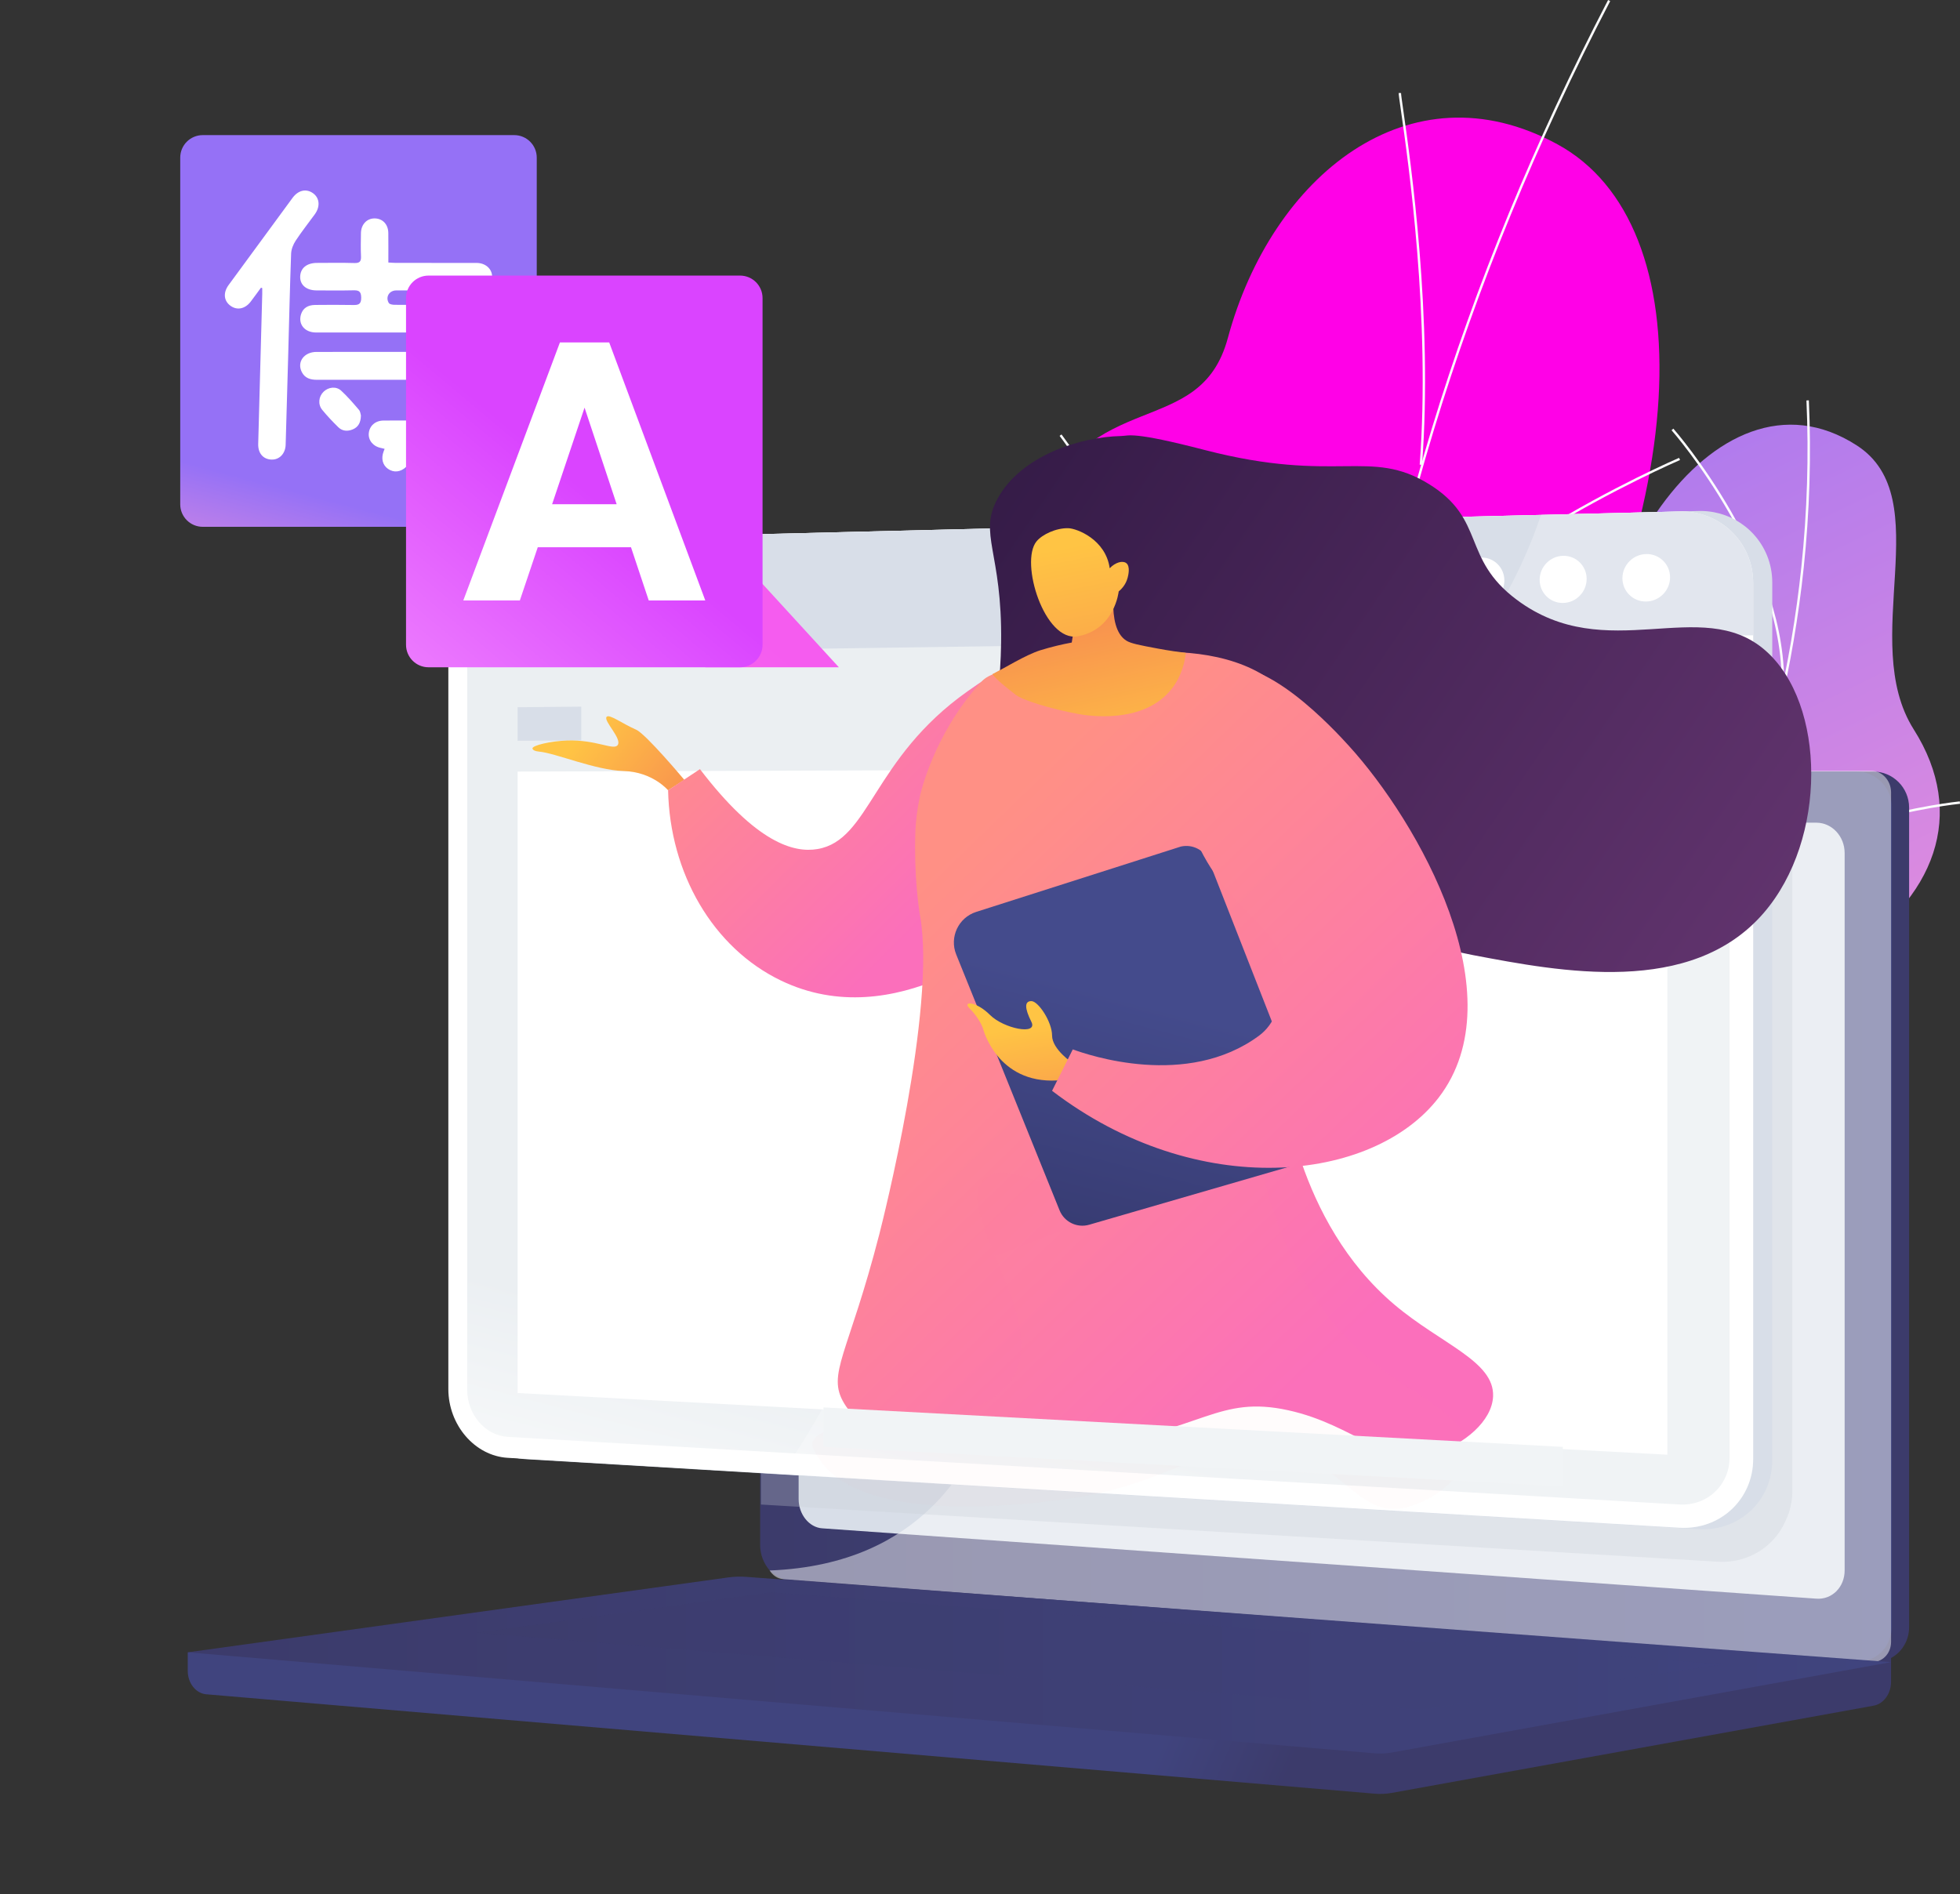 <svg width="745" height="720" viewBox="0 0 745 720" fill="none" xmlns="http://www.w3.org/2000/svg">
<rect x="0" y="0" width="745" height="720" fill="#333333" stroke="none"/>
<path d="M562.048 469.256C566.915 477.333 575.398 488.301 584.581 501.018L431.156 523.126C448.346 476.437 472.568 427.406 436.49 346.293C419.559 308.227 374.535 241.294 393.112 196.689C414.277 145.871 456.07 167.846 466.704 128.498C483.323 66.998 535.729 24.242 591.977 54.846C647.494 85.052 645.56 195.286 572.308 315.835C529.555 408.267 536.635 427.081 562.048 469.256Z" fill="url(#paint0_linear_12_5226)"/>
<path d="M503.98 503.56C502.886 483.419 502.874 464.368 502.862 444.196L502.857 437.471C503.449 427.758 503.77 418.165 504.082 408.888C504.782 387.938 505.443 368.151 509.005 347.146C509.073 345.92 509.08 344.727 509.087 343.465C509.113 338.959 509.142 334.297 511.76 329.842L511.822 329.658C522.435 218.554 556.152 107.782 612.037 0.415L611.24 0C555.319 107.438 521.571 218.29 510.935 329.472C508.243 334.111 508.215 339.074 508.189 343.458C508.182 344.708 508.175 345.892 508.111 347.045C504.546 368.059 503.884 387.876 503.183 408.857C502.874 418.129 502.553 427.715 501.959 437.445L501.963 444.199C501.975 464.382 501.987 483.445 503.084 503.612L503.98 503.56Z" fill="#FCFDFE"/>
<path d="M505.076 405.037C506.095 352.492 478.41 290.058 455.006 246.934C429.661 200.233 403.738 165.491 403.478 165.146L402.759 165.684C403.018 166.028 428.908 200.729 454.223 247.373C477.572 290.398 505.194 352.674 504.18 405.018L505.076 405.037Z" fill="#FCFDFE"/>
<path d="M540.525 176.696C544.714 120.999 536.208 61.576 533.412 42.05C532.877 38.315 532.525 35.848 532.542 35.367L531.643 35.336C531.624 35.872 531.9 37.822 532.523 42.177C535.316 61.679 543.811 121.029 539.631 176.63L540.525 176.696Z" fill="#FCFDFE"/>
<path d="M520.427 265.75C539.261 217.775 637.589 175.288 638.58 174.866L638.226 174.041C637.231 174.465 538.558 217.101 519.589 265.424L520.427 265.75Z" fill="#FCFDFE"/>
<path d="M604.977 296.975C614.311 367.557 576.966 349.239 546.617 360.709C517.981 418.252 521.574 467.295 581.641 501.441L640.534 483.762C662.718 479.508 687.941 468.908 682.175 439.393C675.655 406.011 664.622 385.804 700.203 363.821C735.789 341.839 747.751 309.362 727.438 277.305C706.06 243.572 736.996 189.492 705.78 169.325C651.385 134.184 595.257 223.478 604.977 296.975Z" fill="url(#paint1_linear_12_5226)"/>
<path d="M608.215 425.226C629.382 394.122 646.752 360.443 659.842 325.127C673.043 289.507 681.712 252.691 685.607 215.706C687.841 194.499 688.495 173.125 687.549 152.18L686.631 152.222C687.572 173.12 686.921 194.447 684.692 215.612C680.804 252.519 672.154 289.259 658.979 324.808C645.914 360.056 628.58 393.667 607.455 424.709L608.215 425.226Z" fill="#FCFDFE"/>
<path d="M687.763 456.648L688.061 455.778C676.06 451.696 662.232 449.157 646.962 448.232C639.684 447.791 632.527 447.838 625.686 448.376L625.757 449.293C632.555 448.76 639.672 448.711 646.905 449.152C662.093 450.069 675.841 452.592 687.763 456.648Z" fill="#FCFDFE"/>
<path d="M651.024 346.922C677.771 312.387 744.332 305.6 745 305.539L744.913 304.624C744.238 304.692 677.289 311.507 650.297 346.358L651.024 346.922Z" fill="#FCFDFE"/>
<path d="M678.039 262.956C680.428 213.666 636.487 163.435 636.044 162.935L635.355 163.543C635.796 164.043 679.49 213.999 677.119 262.911L678.039 262.956Z" fill="#FCFDFE"/>
<path d="M71.36 628.095L718.803 622.407V639.239C718.803 643.807 715.979 647.693 712.155 648.384L529.077 681.528C526.904 681.922 524.701 682.026 522.509 681.839L78.397 644.05C74.431 643.713 71.362 639.817 71.362 635.122V628.095H71.36Z" fill="url(#paint2_linear_12_5226)"/>
<path d="M295.462 305.691V587.26C295.462 590.818 296.719 594.132 298.719 596.596C300.67 598.994 303.364 600.586 306.311 600.815L510.99 616.343L604.167 623.288L709.058 631.129C709.065 631.129 709.065 631.129 709.065 631.129L712.11 631.48C712.478 631.504 712.837 631.581 713.196 631.574C713.71 631.567 714.217 631.555 714.705 631.492C716.175 631.289 717.746 630.829 718.994 630.136C722.863 627.973 725.658 623.679 725.658 618.522V307.038C725.658 299.27 719.364 293.297 712.108 293.297H306.318C300.335 293.295 295.462 298.657 295.462 305.691Z" fill="url(#paint3_linear_12_5226)"/>
<path d="M288.929 305.691V587.26C288.929 591.014 290.359 594.44 292.546 596.938C293.827 598.39 295.426 599.305 297.151 600.121H297.16C297.422 600.121 297.681 600.35 297.953 600.423C298.566 600.602 299.203 600.741 299.847 600.791L598.373 623.455L705.637 631.598C706.446 631.655 707.237 631.52 708.013 631.421C708.364 631.381 708.716 631.131 709.058 631.131C709.065 631.131 709.065 631.131 709.065 631.131C709.35 631.131 709.629 631.124 709.907 631.041C713.939 629.874 717.253 626.662 718.444 622.354C718.786 621.13 719.131 619.885 719.131 618.522V307.038C719.131 299.27 712.903 293.297 705.637 293.297H299.847C293.862 293.295 288.929 298.657 288.929 305.691Z" fill="url(#paint4_linear_12_5226)"/>
<path d="M312.486 580.96L690.44 607.706C696.349 608.123 701.152 603.32 701.152 596.971V324.267C701.152 317.921 696.349 312.755 690.44 312.726L312.486 311.047C307.551 311.026 303.56 315.693 303.56 321.475V569.857C303.56 575.64 307.551 580.611 312.486 580.96Z" fill="#D8DEE8"/>
<path d="M488.409 301.485C488.409 304.379 490.497 306.732 493.078 306.742C495.661 306.751 497.756 304.405 497.756 301.504C497.756 298.604 495.661 296.25 493.078 296.248C490.497 296.246 488.409 298.59 488.409 301.485Z" fill="white"/>
<path opacity="0.48" d="M397.614 515.382C428.897 497.309 453.494 520.209 477.233 497.615C491.625 483.917 484.56 473.701 502.267 453.233C521.879 430.559 534.651 438.181 554.363 417.775C579.286 391.975 566.821 371.9 588.29 353.374C614.336 330.901 642.423 351.702 667.216 330.149C677.909 320.853 683.776 307.338 686.84 292.965H711.101C715.351 292.965 718.803 296.665 718.803 301.228V624.107C718.803 628.67 715.351 632.106 711.101 631.783L297.53 600.261C295.501 600.106 293.702 598.835 292.546 596.991C322.821 595.807 341.42 584.91 353.309 573.642C376.567 551.603 372.533 529.87 397.614 515.382Z" fill="white"/>
<path d="M283.671 599.415L718.803 631.826L529.077 666.175C526.904 666.568 524.701 666.672 522.509 666.486L71.36 628.097L276.747 599.637C279.045 599.316 281.362 599.243 283.671 599.415Z" fill="url(#paint5_linear_12_5226)"/>
<path opacity="0.3" d="M655.311 632.639L293.051 605.256L180.934 620.666L540.073 649.938L655.311 632.639Z" fill="url(#paint6_linear_12_5226)"/>
<path opacity="0.3" d="M289.247 305.56V571.915L295.749 572.307L304.143 572.805L311.816 573.263L351.472 575.633L652.894 593.652C654.841 593.775 656.742 593.685 658.577 593.416C667.639 592.085 675.122 586.285 678.659 578.191C679.189 576.973 679.829 575.701 680.171 574.384C680.75 572.196 681.252 569.882 681.252 567.482V293.151H300.146C294.171 293.151 289.247 298.519 289.247 305.56Z" fill="#C7CCD3"/>
<path d="M176.976 230.684C176.976 218.667 184.765 208.455 195.064 205.88C195.432 205.788 195.84 205.705 196.215 205.634C197.339 205.417 198.509 205.292 199.68 205.264L420.2 199.815L645.613 194.243C646.094 194.231 646.576 194.231 647.052 194.243C653.177 194.401 658.791 196.539 663.268 200.049C663.351 200.112 663.433 200.176 663.514 200.242C664.156 200.757 664.776 201.303 665.369 201.874C665.383 201.889 665.397 201.9 665.411 201.915C665.76 202.255 666.1 202.604 666.433 202.961C670.908 207.788 673.641 214.253 673.641 221.416V241.405V555.099C673.641 557.504 673.331 559.818 672.753 562.01C672.406 563.326 671.963 564.596 671.429 565.815C667.882 573.919 660.389 579.722 651.31 581.051C649.471 581.321 647.567 581.408 645.617 581.29L303.841 560.886L199.623 554.667C187.125 553.921 176.974 542.185 176.974 528.453V248.521V230.684H176.976Z" fill="#D8DEE8"/>
<path d="M192.967 205.423L638.389 194.424C653.805 194.045 666.381 206.184 666.381 221.545V554.59C666.381 569.951 653.807 581.652 638.389 580.732L192.967 554.165C180.483 553.42 170.417 541.71 170.417 528.002V230.799C170.42 217.093 180.483 205.732 192.967 205.423Z" fill="white"/>
<path d="M638.388 571.907C648.855 572.51 657.404 564.528 657.404 554.11V221.714C657.404 211.295 648.853 203.013 638.388 203.252L192.969 213.392C184.476 213.585 177.593 221.334 177.593 230.665V528.385C177.593 537.716 184.476 545.705 192.969 546.196L638.388 571.907Z" fill="url(#paint7_linear_12_5226)"/>
<path d="M192.967 205.423L638.389 194.424C653.805 194.045 666.381 206.184 666.381 221.545V241.495L170.42 248.603V230.799C170.42 217.093 180.483 205.732 192.967 205.423Z" fill="#D8DEE8"/>
<path d="M616.683 219.808C616.683 224.782 620.724 228.743 625.72 228.656C630.726 228.569 634.793 224.451 634.793 219.459C634.793 214.467 630.726 210.505 625.72 210.611C620.726 210.718 616.683 214.835 616.683 219.808Z" fill="white"/>
<path d="M585.226 220.412C585.226 225.35 589.213 229.286 594.138 229.201C599.076 229.116 603.086 225.027 603.086 220.07C603.086 215.111 599.076 211.177 594.138 211.283C589.21 211.387 585.226 215.474 585.226 220.412Z" fill="white"/>
<path d="M554.197 221.011C554.197 225.916 558.13 229.823 562.989 229.741C567.858 229.656 571.814 225.597 571.814 220.673C571.814 215.75 567.858 211.842 562.989 211.946C558.127 212.045 554.197 216.106 554.197 221.011Z" fill="white"/>
<path d="M196.747 529.533L633.764 552.975V291.803L196.747 293.305V529.533Z" fill="white"/>
<path d="M395.249 266.985L633.764 264.756V278.863L395.249 280.358V266.985Z" fill="#D8DEE8"/>
<path d="M220.939 268.614V281.449L196.748 281.603V268.84L220.939 268.614Z" fill="#D8DEE8"/>
<g opacity="0.5">
<path opacity="0.5" d="M362.877 374.01C414.721 299.006 505.341 324.726 563.25 240.802C573.742 225.597 580.871 210.071 585.764 195.724L638.389 194.424C653.805 194.045 666.381 206.184 666.381 221.545V554.59C666.381 569.951 653.807 581.652 638.389 580.732L296.995 560.37C306.966 546.188 316.185 530.249 323.996 512.337C354.033 443.455 331.776 419.003 362.877 374.01Z" fill="white"/>
</g>
<path d="M476.491 505.384C476.491 514.965 484.33 523.107 494.04 523.572C503.794 524.039 511.732 516.585 511.732 506.926C511.732 497.264 503.792 489.119 494.04 488.733C484.33 488.346 476.491 495.802 476.491 505.384Z" fill="white"/>
<path d="M406.473 502.322C406.473 511.745 414.055 519.748 423.448 520.197C432.882 520.647 440.561 513.313 440.561 503.812C440.561 494.311 432.882 486.305 423.448 485.933C414.057 485.56 406.473 492.899 406.473 502.322Z" fill="white"/>
<path d="M338.723 499.36C338.723 508.632 346.061 516.499 355.151 516.933C364.28 517.369 371.711 510.148 371.711 500.803C371.711 491.458 364.28 483.586 355.151 483.225C346.061 482.865 338.723 490.09 338.723 499.36Z" fill="white"/>
<path d="M77.064 51.361H195.463C200.19 51.361 204.021 55.191 204.021 59.916V191.704C204.021 196.43 200.19 200.259 195.463 200.259H77.064C72.337 200.259 68.506 196.43 68.506 191.704V59.916C68.506 55.191 72.337 51.361 77.064 51.361Z" fill="url(#paint8_linear_12_5226)"/>
<path d="M172.771 126.398C172.771 128.98 172.771 131.236 172.771 133.767C175.628 133.767 178.301 133.746 180.971 133.771C184.611 133.805 187.005 135.913 187.017 139.049C187.029 142.164 184.609 144.315 181.006 144.369C178.551 144.404 176.097 144.409 173.641 144.44C173.495 144.442 173.351 144.551 172.889 144.742C172.889 145.609 172.87 146.609 172.891 147.607C173.007 153.229 173.172 158.85 173.243 164.472C173.29 168.278 171.353 170.62 167.65 170.219C162.847 169.698 159.445 171.384 156.706 175.093C156.055 175.975 155.187 176.706 154.385 177.47C152.269 179.487 149.681 179.76 147.478 178.23C145.444 176.817 144.803 174.32 145.791 171.672C145.897 171.386 146.008 171.101 146.192 170.62C145.671 170.493 145.246 170.368 144.817 170.285C141.856 169.719 139.91 167.366 140.179 164.659C140.457 161.857 142.658 159.898 145.732 159.867C150.724 159.817 155.715 159.85 160.707 159.839C161.245 159.836 161.785 159.775 162.483 159.732C162.483 157.122 162.483 154.615 162.483 152.109C162.483 149.665 162.483 147.225 162.483 144.529C161.32 144.466 160.407 144.374 159.494 144.374C146.501 144.364 133.505 144.36 120.512 144.376C118.063 144.378 115.928 143.805 114.725 141.447C112.772 137.62 115.534 133.786 120.299 133.774C131.788 133.743 143.276 133.764 154.765 133.764C157.124 133.764 159.483 133.764 161.945 133.764C161.945 131.274 161.945 129.015 161.945 126.4C160.903 126.4 159.985 126.4 159.07 126.4C146.083 126.4 133.097 126.416 120.111 126.393C115.773 126.383 113.225 123.209 114.435 119.434C115.154 117.191 116.95 115.949 119.766 115.92C124.52 115.875 129.275 115.842 134.027 115.937C136.117 115.979 137.343 115.814 137.294 113.088C137.247 110.527 136.166 110.317 134.135 110.364C129.542 110.471 124.944 110.407 120.349 110.395C116.45 110.386 114.013 108.325 114.1 105.141C114.187 101.932 116.593 99.953 120.462 99.941C125.216 99.927 129.974 99.845 134.722 99.986C136.758 100.048 137.308 99.333 137.216 97.409C137.077 94.485 137.155 91.549 137.195 88.62C137.237 85.34 139.426 83.01 142.38 83.024C145.425 83.038 147.553 85.252 147.6 88.58C147.65 92.214 147.612 95.85 147.612 99.788C148.678 99.845 149.587 99.934 150.497 99.934C160.719 99.944 170.938 99.918 181.16 99.946C185.58 99.958 188.265 103.74 186.512 107.431C185.422 109.723 183.476 110.421 181.049 110.412C170.907 110.372 160.766 110.395 150.625 110.4C147.957 110.4 146.404 112.902 147.796 115.192C148.105 115.701 149.289 115.868 150.073 115.871C160.214 115.916 170.355 115.887 180.497 115.925C181.662 115.93 182.91 116.005 183.976 116.415C186.187 117.267 187.378 119.731 186.949 122.044C186.482 124.546 184.474 126.291 181.723 126.372C178.796 126.464 175.868 126.398 172.771 126.398Z" fill="white"/>
<path d="M99.203 109.353C97.913 111.105 96.646 112.876 95.329 114.609C93.195 117.42 90.194 118.061 87.679 116.286C85.068 114.441 84.723 111.312 86.896 108.343C94.983 97.288 103.084 86.247 111.201 75.216C113.385 72.247 116.445 71.601 119.016 73.473C121.503 75.284 121.779 78.543 119.658 81.46C117.238 84.79 114.666 88.018 112.409 91.454C111.468 92.886 110.717 94.723 110.656 96.404C110.172 109.537 109.885 122.676 109.524 135.813C109.219 146.894 108.903 157.973 108.578 169.052C108.479 172.457 106.183 174.822 103.161 174.699C100.031 174.57 98.054 172.306 98.146 168.755C98.639 149.76 99.165 130.765 99.677 111.772C99.698 111.022 99.68 110.272 99.68 109.52C99.519 109.466 99.361 109.409 99.203 109.353Z" fill="white"/>
<path d="M137.186 157.943C137.141 160.687 136.134 162.336 134.155 163.192C132.223 164.029 130.182 163.958 128.611 162.421C126.464 160.322 124.386 158.129 122.485 155.808C120.767 153.714 121.114 150.724 122.99 148.906C124.832 147.119 127.771 146.748 129.68 148.508C132.112 150.75 134.289 153.283 136.441 155.806C137 156.464 137.056 157.546 137.186 157.943Z" fill="white"/>
<path d="M282.479 213.946L318.855 253.655H268.078L282.479 213.946Z" fill="url(#paint9_linear_12_5226)"/>
<path d="M162.89 104.756H281.289C286.017 104.756 289.848 108.586 289.848 113.312V245.1C289.848 249.825 286.017 253.655 281.289 253.655H162.89C158.163 253.655 154.332 249.825 154.332 245.1V113.312C154.332 108.586 158.165 104.756 162.89 104.756Z" fill="url(#paint10_linear_12_5226)"/>
<path d="M204.404 208.033H239.845L246.583 228.24H268.078L231.558 130.169H212.828L176.105 228.24H197.6L204.404 208.033ZM234.387 191.665H209.86L222.191 154.956L234.387 191.665Z" fill="white"/>
<path d="M253.942 300.412C253.942 300.412 248.102 293.432 237.146 293.101C226.189 292.771 211.259 286.272 204.847 285.702C203.299 285.562 202.533 285.119 202.4 284.555C202.129 283.393 209.249 281.7 215.561 281.49C226.757 281.117 233.287 285.411 234.797 283.204C236.486 280.735 229.258 274 230.581 272.494C231.607 271.324 236.521 275.078 241.779 277.368C245.511 278.993 260.111 296.445 260.111 296.445L253.942 300.412Z" fill="url(#paint11_linear_12_5226)"/>
<path d="M420.883 288.76C421.442 280.832 423.147 256.654 410.39 249.421C397.243 241.969 376.278 256.779 367.743 262.806C331.568 288.361 330.695 319.367 310.733 322.753C301.769 324.274 287.509 320.47 266.049 292.368C262.015 295.049 257.979 297.73 253.945 300.412C254.612 331.921 270.915 360.205 296.747 372.692C340.523 393.851 384.162 356.352 389.402 351.702C392.28 349.15 418.302 325.356 420.883 288.76Z" fill="url(#paint12_linear_12_5226)"/>
<path d="M380.77 290.189C373.792 285.667 380.149 272.508 380.527 244.246C380.987 209.611 371.784 203.157 379.177 189.567C388.215 172.951 410.965 166.075 426.039 165.75C429.363 165.679 430.141 163.863 457.992 171.074C508.168 184.065 520.73 170.141 543.202 184.049C564.912 197.488 555.405 212.208 576.488 227.967C610.66 253.515 646.593 225.894 671.016 247.266C694.115 267.48 694.648 318.98 670.35 347.085C642.807 378.946 593.138 369.372 559.847 363.054C552.843 361.726 517.465 354.298 480.629 327.121C460.252 312.085 446.261 296.028 437.36 284.197C435.27 281.846 432.012 279 427.707 278.543C422.541 277.991 418.391 281.151 416.391 282.535C405.881 289.805 387.625 294.632 380.77 290.189Z" fill="url(#paint13_linear_12_5226)"/>
<path d="M406.12 252.758C406.12 252.758 464.407 235.765 490.077 264.816C494.074 269.339 498.124 275.998 501.228 290.699C512.122 342.276 483.128 360.649 487.086 407.451C487.539 412.811 492.602 464.276 529.987 495.903C547.767 510.943 568.024 517.412 567.526 530.747C567.168 540.347 556.217 549.096 546.076 552.19C526.675 558.109 515.354 541.765 489.768 536.107C463.029 530.195 456.832 543.946 414.69 549.509C400.664 551.36 336.64 559.814 320.842 533.426C314.119 522.197 322.408 515.141 334.248 469.096C335.446 464.438 355.944 383.523 349.74 348.261C349.202 345.205 347.39 332.813 347.926 316.377C348.058 312.309 348.572 307.767 349.74 302.346C349.74 302.346 354.694 279.377 372.566 259.651C375.132 256.824 378.192 253.876 406.12 252.758Z" fill="url(#paint14_linear_12_5226)"/>
<g opacity="0.3">
<g opacity="0.3">
<path opacity="0.3" d="M480.112 285.202C485.986 285.136 490.572 307.809 491.264 311.085C502.157 362.663 473.163 381.035 477.121 427.837C477.574 433.197 482.637 484.662 520.022 516.289C537.802 531.332 558.061 537.798 557.561 551.133C557.203 560.733 546.25 569.482 536.111 572.576C516.71 578.495 512.291 556.791 486.702 551.133C459.963 545.222 446.865 564.332 404.723 569.895C390.697 571.746 326.673 580.2 310.875 553.812C309.242 551.086 308.627 549.895 308.787 548.73C310.551 535.907 369.824 547.57 384.681 524.199C399.194 501.367 361.591 460.387 374.186 448.141C384.023 438.579 409.111 461.483 429.281 450.763C441.932 444.04 444.017 428.677 450.269 395.688C461.25 337.77 471.195 285.301 480.112 285.202Z" fill="url(#paint15_linear_12_5226)"/>
</g>
</g>
<path d="M424.834 214.968C424.043 218.654 420.026 238.436 428.122 243.525C429.877 244.629 433.248 245.261 439.995 246.525C444.411 247.352 448.115 247.859 450.729 248.171C450.351 251.489 449.233 256.886 445.404 261.798C434.668 275.565 413.145 272.005 410.076 271.443C399.248 269.472 388.594 266.128 386.021 264.083C382.102 260.971 379.022 258.636 377.2 256.264C381.39 254.241 389.849 248.902 395.528 247.154C399.769 245.85 403.753 244.919 407.375 244.249C407.969 240.426 408.566 236.606 409.16 232.784C414.386 226.851 419.611 220.91 424.834 214.968Z" fill="url(#paint16_linear_12_5226)"/>
<path d="M425.214 224.827C425.214 224.827 423.752 239.323 409.654 241.879C397.031 244.166 387.529 213.676 393.99 205.79C396.144 203.158 401.464 200.656 406.076 200.788C409.319 200.883 420.274 205.052 421.803 216.01C423.985 213.713 426.703 213.053 428.043 214.015C429.743 215.237 428.833 218.786 428.625 219.587C427.911 222.372 426.092 224.099 425.214 224.827Z" fill="url(#paint17_linear_12_5226)"/>
<path d="M402.767 460.137L363.459 362.832C360.8 356.251 364.301 348.799 371.064 346.639L448.853 321.8C453.354 320.777 457.928 323.197 459.612 327.493L499.807 430.075C501.808 435.183 498.989 440.906 493.719 442.437L414.001 465.558C409.422 466.886 404.576 464.549 402.767 460.137Z" fill="url(#paint18_linear_12_5226)"/>
<path d="M407.766 404.157C407.766 404.157 399.896 398.912 399.896 393.665C399.896 388.419 394.65 380.552 392.026 380.552C389.403 380.552 389.403 383.174 392.026 388.419C394.65 393.663 381.531 391.041 376.285 385.796C371.038 380.552 365.789 380.552 368.415 383.174C372.562 387.32 373.661 391.041 373.661 391.041C373.661 391.041 378.908 412.021 401.866 410.71L407.766 404.157Z" fill="url(#paint19_linear_12_5226)"/>
<path d="M462.861 254.666C479.646 247.181 507.725 278.037 512.71 283.515C539.159 312.577 576.681 378.462 546.816 417.27C521.9 449.647 455.008 456.781 399.895 414.648C402.518 409.403 405.141 404.156 407.764 398.912C413.487 400.987 451.118 414.006 478.601 393.667C484.43 389.352 487.022 381.938 487.968 371.906C489.731 353.215 467.69 348.24 454.987 320.234C443.746 295.443 448.389 261.12 462.861 254.666Z" fill="url(#paint20_linear_12_5226)"/>
<path d="M313 535L594 550V565L313 550V535Z" fill="#F1F4F6"/>
<defs>
<linearGradient id="paint0_linear_12_5226" x1="507.118" y1="233.518" x2="493.305" y2="507.252" gradientUnits="userSpaceOnUse">
<stop stop-color="#FF01E7"/>
<stop offset="0.996" stop-color="#9A6DEB"/>
</linearGradient>
<linearGradient id="paint1_linear_12_5226" x1="670.96" y1="410.998" x2="517.694" y2="94.18" gradientUnits="userSpaceOnUse">
<stop offset="0.004" stop-color="#E38DDD"/>
<stop offset="1" stop-color="#9571F6"/>
</linearGradient>
<linearGradient id="paint2_linear_12_5226" x1="445.339" y1="653.024" x2="490.82" y2="672.133" gradientUnits="userSpaceOnUse">
<stop stop-color="#40447E"/>
<stop offset="0.996" stop-color="#3C3B6B"/>
</linearGradient>
<linearGradient id="paint3_linear_12_5226" x1="519.437" y1="451.056" x2="566.62" y2="470.88" gradientUnits="userSpaceOnUse">
<stop stop-color="#40447E"/>
<stop offset="0.996" stop-color="#3C3B6B"/>
</linearGradient>
<linearGradient id="paint4_linear_12_5226" x1="719.13" y1="462.452" x2="288.931" y2="462.452" gradientUnits="userSpaceOnUse">
<stop stop-color="#40447E"/>
<stop offset="0.996" stop-color="#3C3B6B"/>
</linearGradient>
<linearGradient id="paint5_linear_12_5226" x1="718.803" y1="632.949" x2="71.36" y2="632.949" gradientUnits="userSpaceOnUse">
<stop stop-color="#40447E"/>
<stop offset="0.996" stop-color="#3C3B6B"/>
</linearGradient>
<linearGradient id="paint6_linear_12_5226" x1="655.311" y1="627.597" x2="180.934" y2="627.597" gradientUnits="userSpaceOnUse">
<stop stop-color="#40447E"/>
<stop offset="0.996" stop-color="#3C3B6B"/>
</linearGradient>
<linearGradient id="paint7_linear_12_5226" x1="349.529" y1="651.298" x2="379.712" y2="536.233" gradientUnits="userSpaceOnUse">
<stop stop-color="white"/>
<stop offset="0.996" stop-color="#EBEFF2"/>
</linearGradient>
<linearGradient id="paint8_linear_12_5226" x1="107.96" y1="233.629" x2="119.785" y2="188.551" gradientUnits="userSpaceOnUse">
<stop offset="0.004" stop-color="#E38DDD"/>
<stop offset="1" stop-color="#9571F6"/>
</linearGradient>
<linearGradient id="paint9_linear_12_5226" x1="291.805" y1="244.39" x2="167.753" y2="392.736" gradientUnits="userSpaceOnUse">
<stop stop-color="#F55CEF"/>
<stop offset="0.996" stop-color="#FF9DE3"/>
</linearGradient>
<linearGradient id="paint10_linear_12_5226" x1="218.701" y1="183.257" x2="94.649" y2="331.603" gradientUnits="userSpaceOnUse">
<stop stop-color="#DA44FF"/>
<stop offset="0.996" stop-color="#FFB3FC"/>
</linearGradient>
<linearGradient id="paint11_linear_12_5226" x1="220.376" y1="279.676" x2="282.823" y2="327.876" gradientUnits="userSpaceOnUse">
<stop stop-color="#FFC444"/>
<stop offset="0.996" stop-color="#F36F56"/>
</linearGradient>
<linearGradient id="paint12_linear_12_5226" x1="276.281" y1="235.622" x2="370.832" y2="330.873" gradientUnits="userSpaceOnUse">
<stop stop-color="#FF9085"/>
<stop offset="1" stop-color="#FB6FBB"/>
</linearGradient>
<linearGradient id="paint13_linear_12_5226" x1="360.387" y1="156.197" x2="731.295" y2="408.225" gradientUnits="userSpaceOnUse">
<stop stop-color="#311944"/>
<stop offset="1" stop-color="#6B3976"/>
</linearGradient>
<linearGradient id="paint14_linear_12_5226" x1="346.284" y1="338.252" x2="511.413" y2="509.437" gradientUnits="userSpaceOnUse">
<stop stop-color="#FF9085"/>
<stop offset="1" stop-color="#FB6FBB"/>
</linearGradient>
<linearGradient id="paint15_linear_12_5226" x1="488.358" y1="613.316" x2="363.903" y2="286.317" gradientUnits="userSpaceOnUse">
<stop stop-color="#FF9085"/>
<stop offset="1" stop-color="#FB6FBB"/>
</linearGradient>
<linearGradient id="paint16_linear_12_5226" x1="423.428" y1="295.152" x2="401.694" y2="196.476" gradientUnits="userSpaceOnUse">
<stop stop-color="#FFC444"/>
<stop offset="0.996" stop-color="#F36F56"/>
</linearGradient>
<linearGradient id="paint17_linear_12_5226" x1="408.687" y1="207.236" x2="433.596" y2="335.579" gradientUnits="userSpaceOnUse">
<stop stop-color="#FFC444"/>
<stop offset="0.996" stop-color="#F36F56"/>
</linearGradient>
<linearGradient id="paint18_linear_12_5226" x1="435.296" y1="381.22" x2="379.824" y2="593.395" gradientUnits="userSpaceOnUse">
<stop stop-color="#444B8C"/>
<stop offset="0.996" stop-color="#26264F"/>
</linearGradient>
<linearGradient id="paint19_linear_12_5226" x1="387.364" y1="390.861" x2="399.086" y2="461.217" gradientUnits="userSpaceOnUse">
<stop stop-color="#FFC444"/>
<stop offset="0.233" stop-color="#FCB048"/>
<stop offset="0.996" stop-color="#F36F56"/>
</linearGradient>
<linearGradient id="paint20_linear_12_5226" x1="397.878" y1="288.482" x2="563.008" y2="459.667" gradientUnits="userSpaceOnUse">
<stop stop-color="#FF9085"/>
<stop offset="1" stop-color="#FB6FBB"/>
</linearGradient>
</defs>
</svg>
